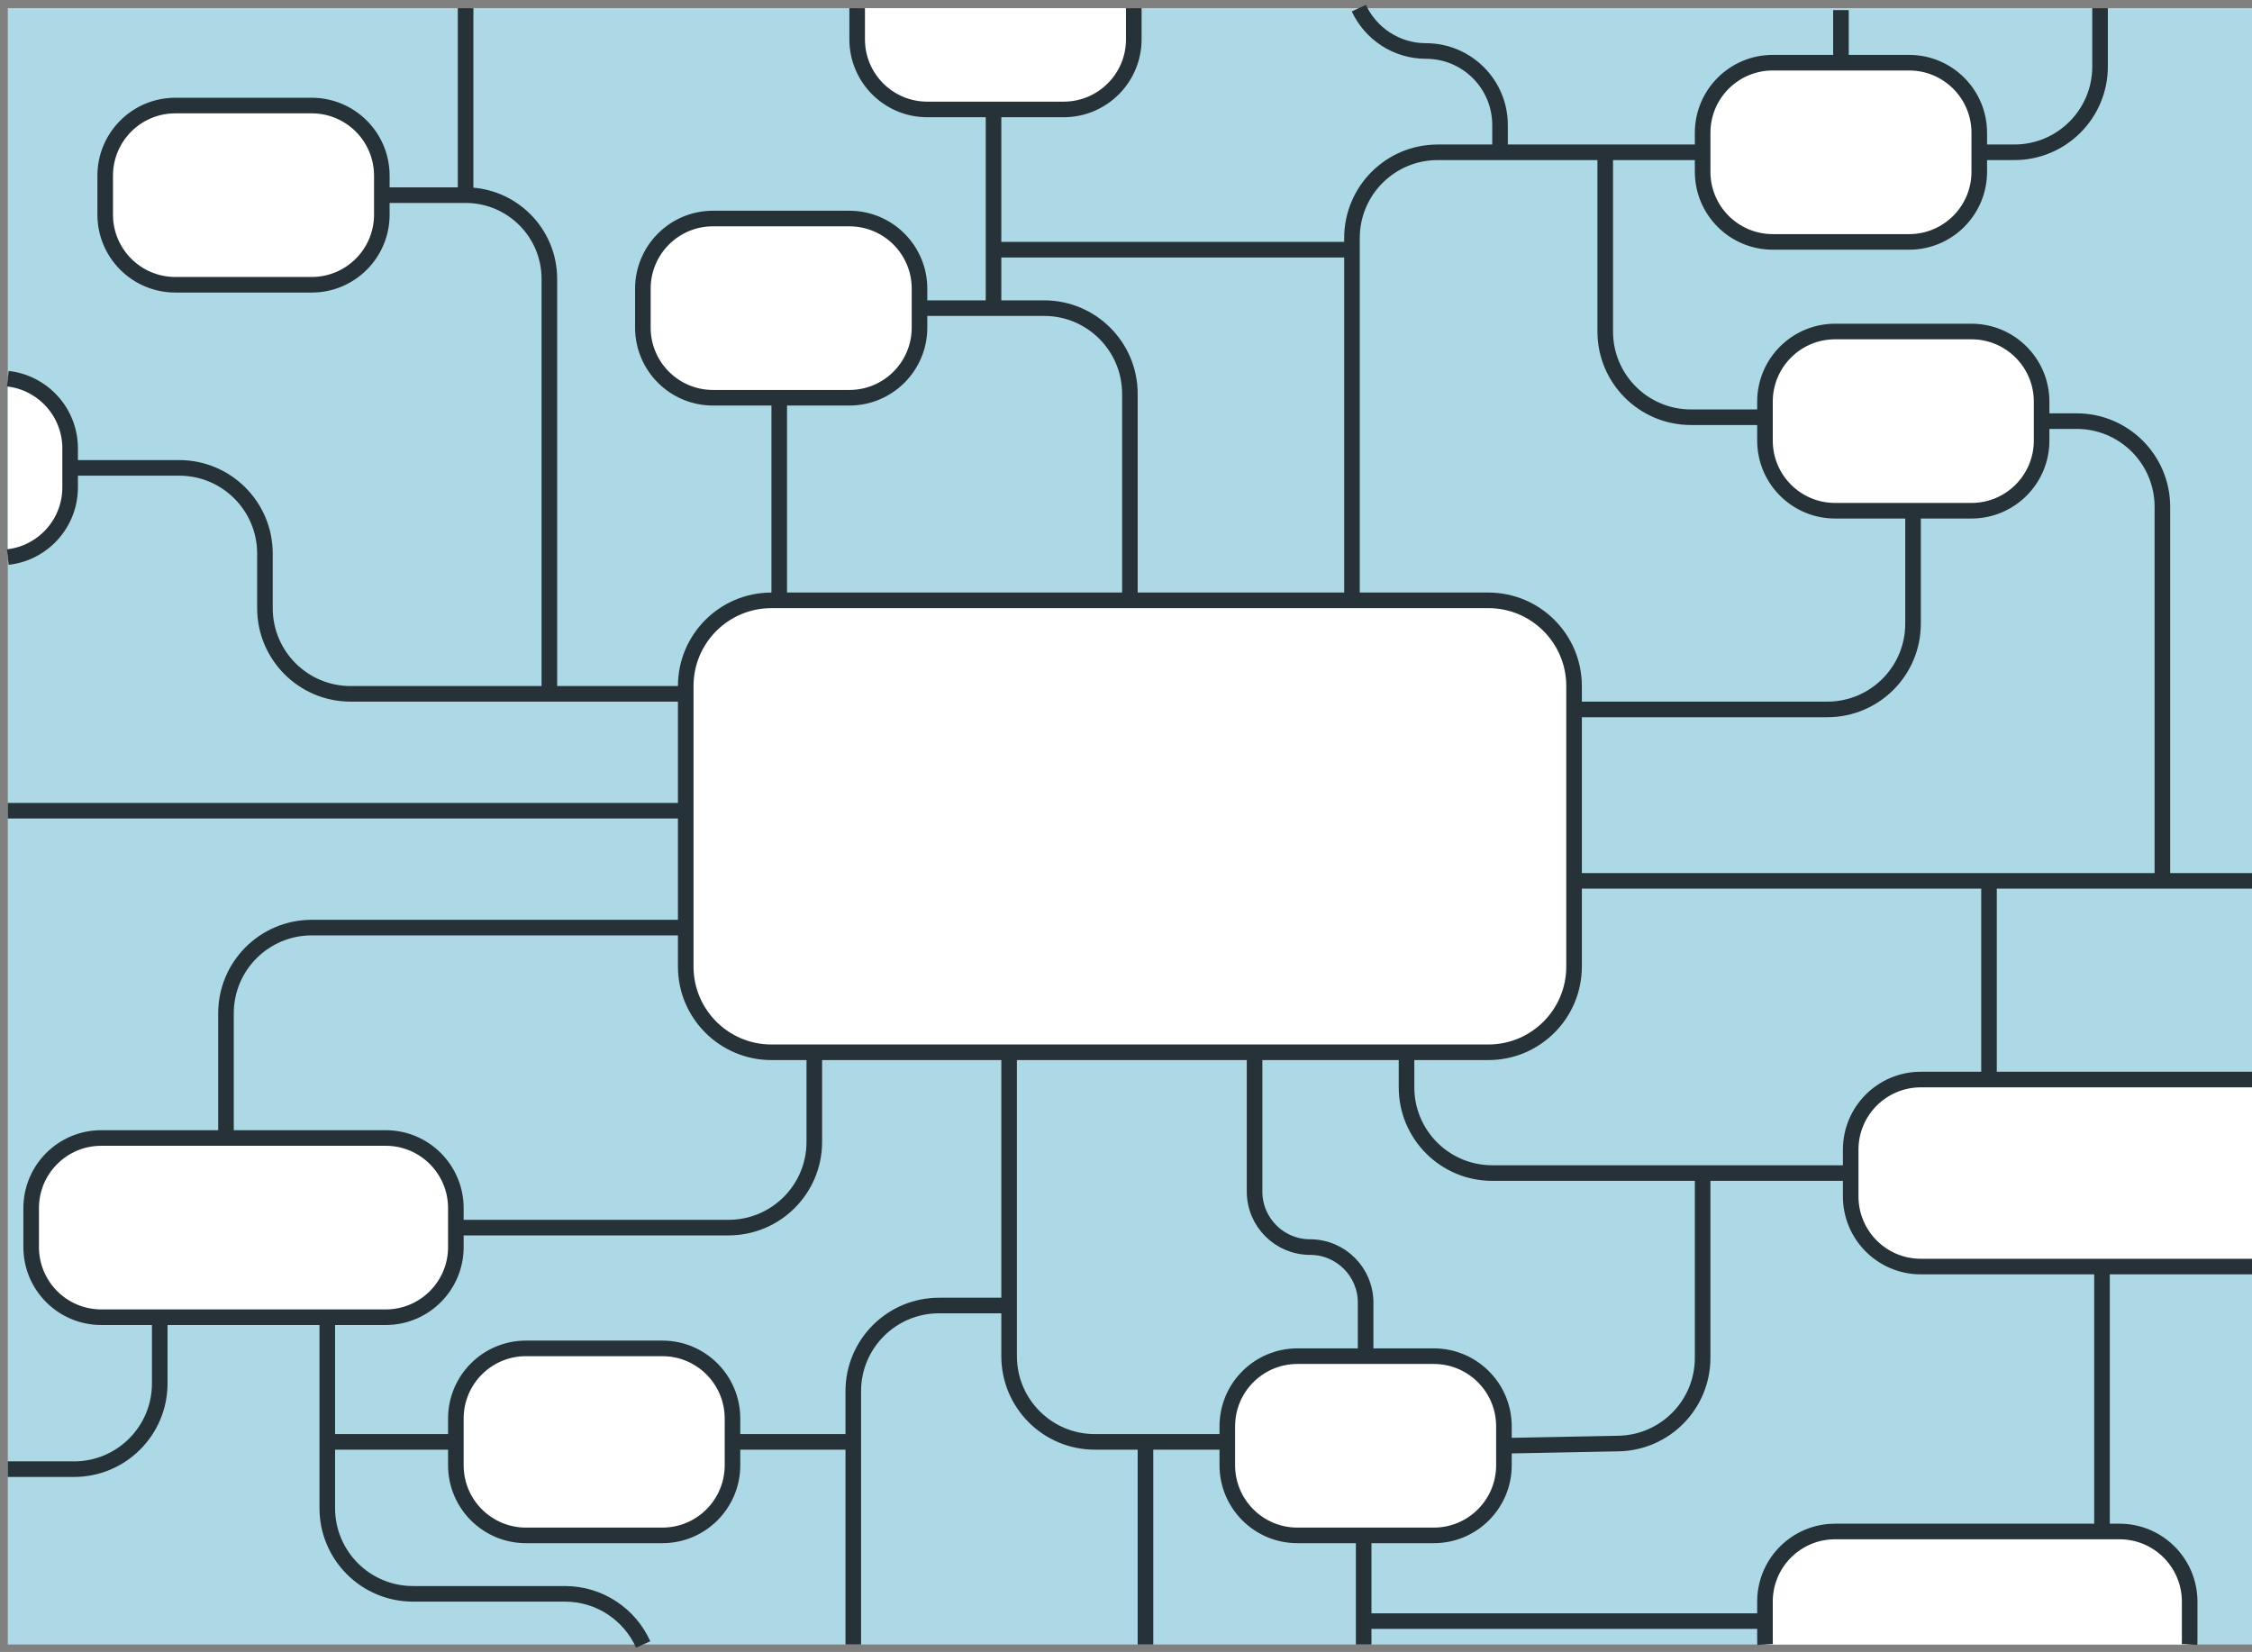 <svg width="289" height="212" viewBox="0 0 289 212" fill="none" xmlns="http://www.w3.org/2000/svg">
<rect x="0" y="0" width="289" height="212" fill="#808080" stroke="none"/>
<path d="M1 1.045H289V211.045H1V1.045Z" fill="#ADD8E6"/>
<path d="M145.5 5.045C145.5 10.016 141.471 14.045 136.5 14.045H127.5H119C114.029 14.045 110 10.016 110 5.045V1.045H145.5V5.045Z" fill="white"/>
<path d="M9 57.545V60.045V62.545C9 67.178 5.5 70.993 1 71.49V48.6C5.5 49.098 9 52.913 9 57.545Z" fill="white"/>
<path d="M237.5 147.545C237.5 142.575 241.529 138.545 246.5 138.545H255.25H289V162.545H269.75H246.5C241.529 162.545 237.5 158.516 237.5 153.545V150.545V147.545Z" fill="white"/>
<path d="M235.5 196.545H272C276.971 196.545 281 200.575 281 205.545V210.545C281 210.713 280.995 210.88 280.986 211.045H253.75H226.514C226.505 210.88 226.5 210.713 226.5 210.545V208.045V205.545C226.5 205.462 226.501 205.378 226.503 205.295C226.636 200.44 230.613 196.545 235.5 196.545Z" fill="white"/>
<path d="M88 88.045C88 81.97 92.925 77.045 99 77.045H100H145H173.5H191C197.075 77.045 202 81.97 202 88.045V91.045V113.045V124.045C202 130.121 197.075 135.045 191 135.045H180.5H161H129.5H104.5H99C92.925 135.045 88 130.121 88 124.045V119.045V104.045V89.045V88.045Z" fill="white"/>
<path d="M226.5 53.545V56.545C226.5 61.516 230.529 65.545 235.5 65.545H245.5H253C257.971 65.545 262 61.516 262 56.545V54.045V51.545C262 46.575 257.971 42.545 253 42.545H235.5C230.529 42.545 226.5 46.575 226.5 51.545V53.545Z" fill="white"/>
<path d="M227.5 31.045H245C249.971 31.045 254 27.016 254 22.045V19.545V17.045C254 12.075 249.971 8.045 245 8.045H236.25H227.5C222.529 8.045 218.5 12.075 218.5 17.045V19.545V22.045C218.5 27.016 222.529 31.045 227.5 31.045Z" fill="white"/>
<path d="M82.5 42.045C82.5 47.016 86.529 51.045 91.5 51.045H100H109C113.971 51.045 118 47.016 118 42.045V39.545V37.045C118 32.075 113.971 28.045 109 28.045H91.5C86.529 28.045 82.5 32.075 82.5 37.045V42.045Z" fill="white"/>
<path d="M40 13.545H22.5C17.529 13.545 13.5 17.575 13.5 22.545V27.545C13.5 32.516 17.529 36.545 22.5 36.545H40C44.971 36.545 49 32.516 49 27.545V25.045V22.545C49 17.575 44.971 13.545 40 13.545Z" fill="white"/>
<path d="M49.5 146.045H13C8.029 146.045 4 150.075 4 155.045V160.045C4 165.016 8.029 169.045 13 169.045H20.5H42H49.5C54.471 169.045 58.5 165.016 58.5 160.045V157.545V155.045C58.5 150.075 54.471 146.045 49.5 146.045Z" fill="white"/>
<path d="M94 188.045V182.045C94 177.075 89.971 173.045 85 173.045H67.5C62.529 173.045 58.5 177.075 58.5 182.045V185.045V188.045C58.5 193.016 62.529 197.045 67.5 197.045H85C89.971 197.045 94 193.016 94 188.045Z" fill="white"/>
<path d="M157.5 185.045V188.045C157.5 193.016 161.529 197.045 166.5 197.045H175H184C188.971 197.045 193 193.016 193 188.045V185.545V183.045C193 178.075 188.971 174.045 184 174.045H175.25H166.5C161.529 174.045 157.5 178.075 157.5 183.045V185.045Z" fill="white"/>
<path fill-rule="evenodd" clip-rule="evenodd" d="M145 77.045H173.5H191C197.075 77.045 202 81.97 202 88.045V91.045V113.045V124.045C202 130.121 197.075 135.045 191 135.045H180.5H161H129.5H104.5H99C92.925 135.045 88 130.121 88 124.045V119.045V104.045V89.045V88.045C88 81.97 92.925 77.045 99 77.045H100H145ZM13 146.045H29H49.5C54.471 146.045 58.5 150.075 58.5 155.045V157.545V160.045C58.5 165.016 54.471 169.045 49.5 169.045H42H20.5H13C8.029 169.045 4 165.016 4 160.045V155.045C4 150.075 8.029 146.045 13 146.045ZM94 185.045V182.045C94 177.075 89.971 173.045 85 173.045H67.5C62.529 173.045 58.5 177.075 58.5 182.045V185.045V188.045C58.5 193.016 62.529 197.045 67.5 197.045H85C89.971 197.045 94 193.016 94 188.045V185.045ZM175 197.045H184C188.971 197.045 193 193.016 193 188.045V185.545V183.045C193 178.075 188.971 174.045 184 174.045H175.25H166.5C161.529 174.045 157.5 178.075 157.5 183.045V185.045V188.045C157.5 193.016 161.529 197.045 166.5 197.045H175ZM262 51.545V54.045V56.545C262 61.516 257.971 65.545 253 65.545H245.5H235.5C230.529 65.545 226.5 61.516 226.5 56.545V53.545V51.545C226.5 46.575 230.529 42.545 235.5 42.545H253C257.971 42.545 262 46.575 262 51.545ZM254 19.545V17.045C254 12.075 249.971 8.045 245 8.045H236.25H227.5C222.529 8.045 218.5 12.075 218.5 17.045V19.545V22.045C218.5 27.016 222.529 31.045 227.5 31.045H245C249.971 31.045 254 27.016 254 22.045V19.545ZM118 37.045V39.545V42.045C118 47.016 113.971 51.045 109 51.045H100H91.5C86.529 51.045 82.5 47.016 82.5 42.045V37.045C82.5 32.075 86.529 28.045 91.5 28.045H109C113.971 28.045 118 32.075 118 37.045ZM49 27.545V25.045V22.545C49 17.575 44.971 13.545 40 13.545H22.5C17.529 13.545 13.5 17.575 13.5 22.545V27.545C13.5 32.516 17.529 36.545 22.5 36.545H40C44.971 36.545 49 32.516 49 27.545Z" fill="white"/>
<path d="M145 77.045V50.545C145 44.47 140.075 39.545 134 39.545H127.5M145 77.045H173.5M145 77.045H100M118 39.545H127.5M118 39.545V37.045C118 32.075 113.971 28.045 109 28.045H91.5C86.529 28.045 82.5 32.075 82.5 37.045V42.045C82.5 47.016 86.529 51.045 91.5 51.045H100M118 39.545V42.045C118 47.016 113.971 51.045 109 51.045H100M104.5 135.045H99C92.925 135.045 88 130.121 88 124.045V119.045M104.5 135.045V146.545C104.5 152.621 99.575 157.545 93.5 157.545H58.5M104.5 135.045H129.5M58.5 157.545V155.045C58.5 150.075 54.471 146.045 49.5 146.045M58.5 157.545V160.045C58.5 165.016 54.471 169.045 49.5 169.045H42M129.5 135.045V167.545M129.5 135.045H161M157.5 185.045V188.045C157.5 193.016 161.529 197.045 166.5 197.045H175M157.5 185.045V183.045C157.5 178.075 161.529 174.045 166.5 174.045H175.25M157.5 185.045H147M173.5 77.045H191C197.075 77.045 202 81.97 202 88.045V91.045M173.5 77.045V32.045M218.5 19.545H206M218.5 19.545V22.045C218.5 27.016 222.529 31.045 227.5 31.045H245C249.971 31.045 254 27.016 254 22.045V19.545M218.5 19.545V17.045C218.5 12.075 222.529 8.045 227.5 8.045H236.25M202 91.045H234.5C240.575 91.045 245.5 86.121 245.5 80.045V65.545M202 91.045V113.045M245.5 65.545H235.5C230.529 65.545 226.5 61.516 226.5 56.545V53.545M245.5 65.545H253C257.971 65.545 262 61.516 262 56.545V54.045M202 113.045V124.045C202 130.121 197.075 135.045 191 135.045H180.5M202 113.045H255.25M180.5 135.045V139.545C180.5 145.621 185.425 150.545 191.5 150.545H218.5M180.5 135.045H161M237.5 150.545H218.5M237.5 150.545V147.545C237.5 142.575 241.529 138.545 246.5 138.545M237.5 150.545V153.545C237.5 158.516 241.529 162.545 246.5 162.545H269.75M88 89.045V88.045C88 81.97 92.925 77.045 99 77.045H100M88 89.045H70.5M88 89.045V104.045M9 60.045H23C29.075 60.045 34 64.97 34 71.045V78.045C34 84.121 38.925 89.045 45 89.045H70.5M9 60.045V57.545C9 52.913 5.5 49.098 1 48.6M9 60.045V62.545C9 67.178 5.5 70.993 1 71.49M70.5 89.045V35.795C70.5 29.858 65.687 25.045 59.75 25.045M88 119.045H40C33.925 119.045 29 123.97 29 130.045V146.045M88 119.045V104.045M29 146.045H13M29 146.045H49.5M218.5 150.545V174.259C218.5 180.25 213.706 185.139 207.716 185.257L193 185.545M193 185.545V188.045C193 193.016 188.971 197.045 184 197.045H175M193 185.545V183.045C193 178.075 188.971 174.045 184 174.045H175.25M127.5 39.545V32.045M127.5 14.045H119C114.029 14.045 110 10.016 110 5.045V1.045M127.5 14.045H136.5C141.471 14.045 145.5 10.016 145.5 5.045V1.045M127.5 14.045V32.045M49 25.045V22.545C49 17.575 44.971 13.545 40 13.545H22.5C17.529 13.545 13.5 17.575 13.5 22.545V27.545C13.5 32.516 17.529 36.545 22.5 36.545H40C44.971 36.545 49 32.516 49 27.545V25.045ZM49 25.045H59.75M100 77.045V51.045M206 19.545V42.545C206 48.62 210.925 53.545 217 53.545H226.5M206 19.545H192.5M226.5 53.545V51.545C226.5 46.575 230.529 42.545 235.5 42.545H253C257.971 42.545 262 46.575 262 51.545V54.045M13 146.045H49.5M13 146.045C8.029 146.045 4 150.075 4 155.045V160.045C4 165.016 8.029 169.045 13 169.045H20.5M20.5 169.045V177.545C20.5 183.621 15.575 188.545 9.5 188.545H1M20.5 169.045H42M42 169.045V185.045M255.25 113.045V138.545M255.25 113.045H277.5M255.25 138.545H246.5M255.25 138.545H289H246.5M129.5 167.545V174.045C129.5 180.121 134.425 185.045 140.5 185.045H147M129.5 167.545H120.5C114.425 167.545 109.5 172.47 109.5 178.545V185.045M109.5 185.045H94M109.5 185.045V211.045M94 185.045V182.045M94 185.045V188.045M42 185.045V193.545C42 199.621 46.925 204.545 53 204.545H72.5C76.972 204.545 80.82 207.214 82.54 211.045M42 185.045H58.5M58.5 185.045V182.045C58.5 177.075 62.529 173.045 67.5 173.045H85C89.971 173.045 94 177.075 94 182.045M58.5 185.045V188.045C58.5 193.016 62.529 197.045 67.5 197.045H85C89.971 197.045 94 193.016 94 188.045M94 182.045V188.045M262 54.045H266.5C272.575 54.045 277.5 58.97 277.5 65.045V113.045M277.5 113.045H289M236.25 8.045H245C249.971 8.045 254 12.075 254 17.045V19.545M236.25 8.045V1.295M254 19.545H258.5C264.575 19.545 269.5 14.62 269.5 8.545V1.045M192.5 19.545H184.5C178.425 19.545 173.5 24.47 173.5 30.545V32.045M192.5 19.545V16.045C192.5 10.799 188.247 6.545 183 6.545C179.182 6.545 175.891 4.293 174.381 1.045M173.5 32.045H127.5M175 197.045V211.045V208.045M175 197.045V208.045M269.75 162.545V196.045M269.75 162.545H289M226.5 208.045V205.545C226.5 205.462 226.501 205.378 226.503 205.295C226.636 200.44 230.613 196.545 235.5 196.545H272C276.971 196.545 281 200.575 281 205.545V210.545C281 210.713 280.995 210.88 280.986 211.045M226.5 208.045V210.545C226.5 210.713 226.505 210.88 226.514 211.045M226.5 208.045H175M175.25 174.045V167.17C175.25 163.235 172.06 160.045 168.125 160.045C164.19 160.045 161 156.855 161 152.92V135.045M147 185.045V211.045M88 104.045H1M59.75 25.045V1.045" stroke="#273238" stroke-width="2"/>
</svg>
